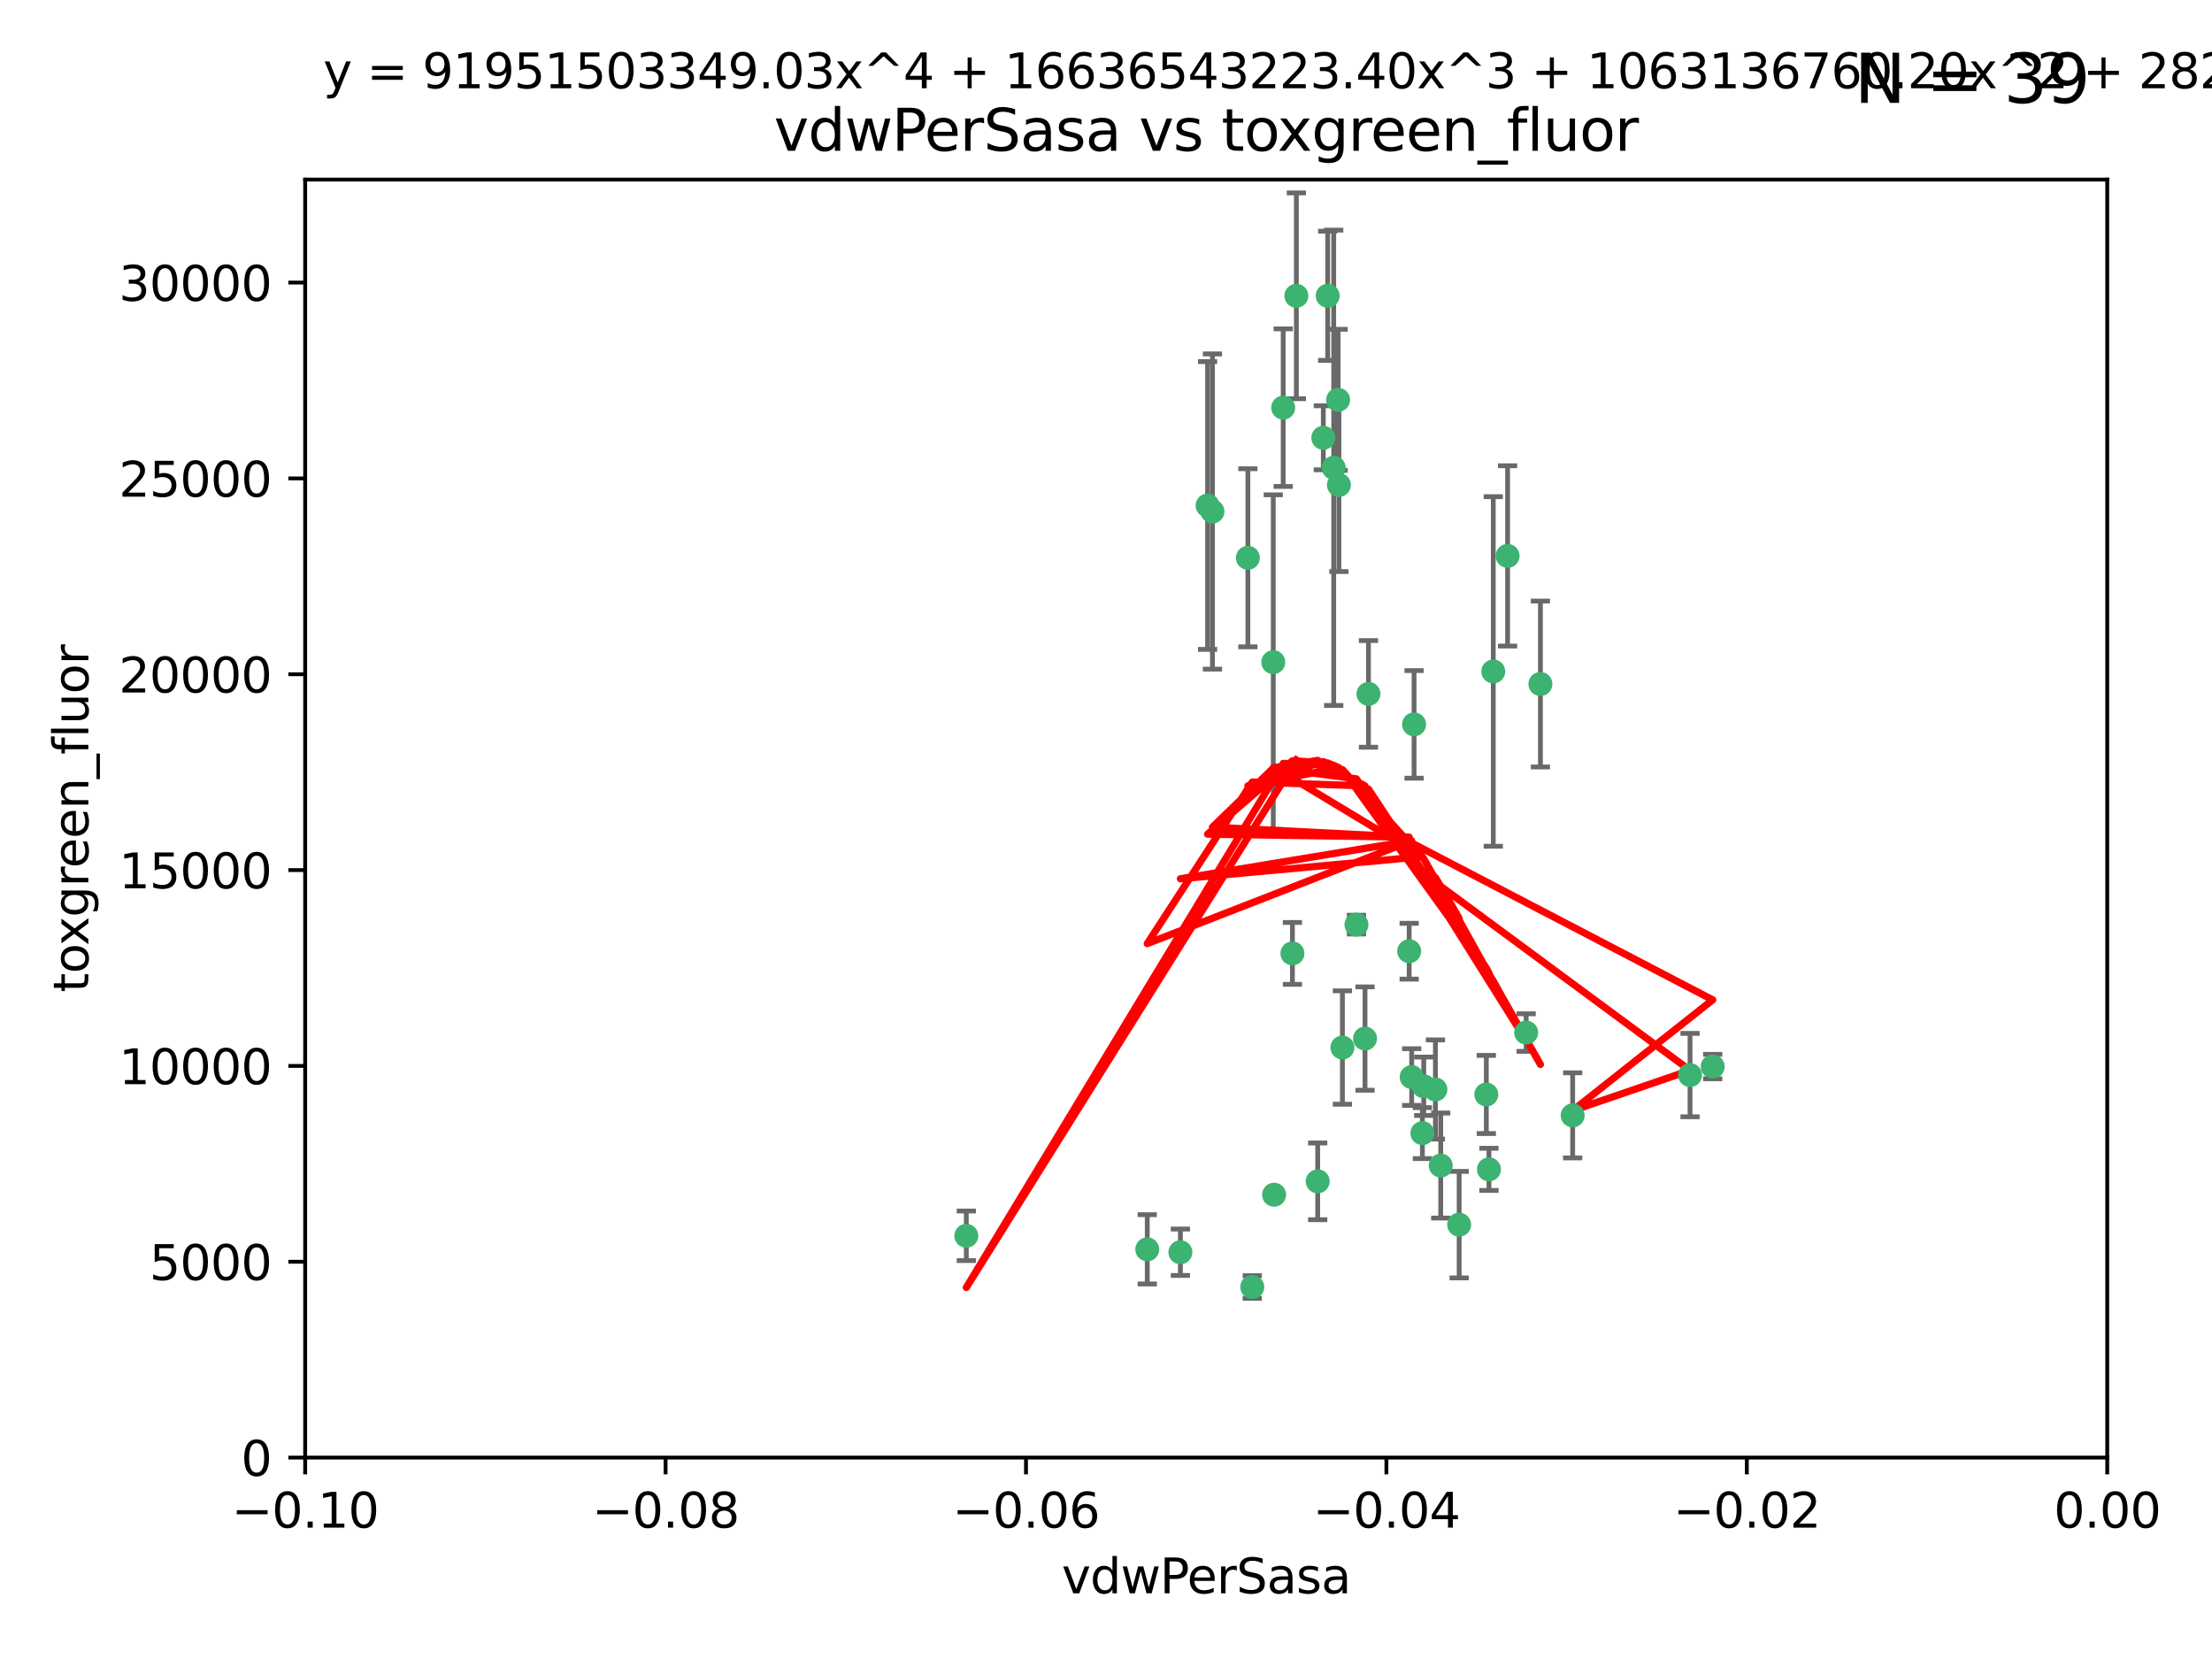 <?xml version="1.0" encoding="utf-8" standalone="no"?>
<!DOCTYPE svg PUBLIC "-//W3C//DTD SVG 1.1//EN"
  "http://www.w3.org/Graphics/SVG/1.1/DTD/svg11.dtd">
<svg xmlns:xlink="http://www.w3.org/1999/xlink" width="460.8pt" height="345.6pt" viewBox="0 0 460.8 345.6" xmlns="http://www.w3.org/2000/svg" version="1.1">
 <defs>
  <style type="text/css">*{stroke-linejoin: round; stroke-linecap: butt}</style>
 </defs>
 <g id="figure_1">
  <g id="patch_1">
   <path d="M 0 345.6 
L 460.8 345.6 
L 460.8 0 
L 0 0 
z
" style="fill: #ffffff"/>
  </g>
  <g id="axes_1">
   <g id="patch_2">
    <path d="M 63.571 303.64 
L 438.975 303.64 
L 438.975 37.411 
L 63.571 37.411 
z
" style="fill: #ffffff"/>
   </g>
   <g id="PathCollection_1">
    <defs>
     <path id="m86cd0d0cd7" d="M 0 1.118 
C 0.297 1.118 0.581 1 0.791 0.791 
C 1 0.581 1.118 0.297 1.118 0 
C 1.118 -0.297 1 -0.581 0.791 -0.791 
C 0.581 -1 0.297 -1.118 0 -1.118 
C -0.297 -1.118 -0.581 -1 -0.791 -0.791 
C -1 -0.581 -1.118 -0.297 -1.118 0 
C -1.118 0.297 -1 0.581 -0.791 0.791 
C -0.581 1 -0.297 1.118 0 1.118 
z
" style="stroke: #3cb371"/>
    </defs>
    <g clip-path="url(#pe54176a1eb)">
     <use xlink:href="#m86cd0d0cd7" x="270.055" y="61.623" style="fill: #3cb371; stroke: #3cb371"/>
     <use xlink:href="#m86cd0d0cd7" x="201.3" y="257.44" style="fill: #3cb371; stroke: #3cb371"/>
     <use xlink:href="#m86cd0d0cd7" x="267.313" y="84.925" style="fill: #3cb371; stroke: #3cb371"/>
     <use xlink:href="#m86cd0d0cd7" x="277.837" y="97.451" style="fill: #3cb371; stroke: #3cb371"/>
     <use xlink:href="#m86cd0d0cd7" x="278.917" y="101.022" style="fill: #3cb371; stroke: #3cb371"/>
     <use xlink:href="#m86cd0d0cd7" x="259.956" y="116.196" style="fill: #3cb371; stroke: #3cb371"/>
     <use xlink:href="#m86cd0d0cd7" x="275.671" y="91.198" style="fill: #3cb371; stroke: #3cb371"/>
     <use xlink:href="#m86cd0d0cd7" x="278.755" y="83.293" style="fill: #3cb371; stroke: #3cb371"/>
     <use xlink:href="#m86cd0d0cd7" x="276.581" y="61.614" style="fill: #3cb371; stroke: #3cb371"/>
     <use xlink:href="#m86cd0d0cd7" x="269.235" y="198.611" style="fill: #3cb371; stroke: #3cb371"/>
     <use xlink:href="#m86cd0d0cd7" x="251.561" y="105.307" style="fill: #3cb371; stroke: #3cb371"/>
     <use xlink:href="#m86cd0d0cd7" x="293.557" y="198.156" style="fill: #3cb371; stroke: #3cb371"/>
     <use xlink:href="#m86cd0d0cd7" x="252.576" y="106.557" style="fill: #3cb371; stroke: #3cb371"/>
     <use xlink:href="#m86cd0d0cd7" x="265.419" y="248.881" style="fill: #3cb371; stroke: #3cb371"/>
     <use xlink:href="#m86cd0d0cd7" x="296.308" y="236.048" style="fill: #3cb371; stroke: #3cb371"/>
     <use xlink:href="#m86cd0d0cd7" x="245.899" y="260.866" style="fill: #3cb371; stroke: #3cb371"/>
     <use xlink:href="#m86cd0d0cd7" x="294.077" y="224.369" style="fill: #3cb371; stroke: #3cb371"/>
     <use xlink:href="#m86cd0d0cd7" x="238.994" y="260.26" style="fill: #3cb371; stroke: #3cb371"/>
     <use xlink:href="#m86cd0d0cd7" x="260.869" y="268.108" style="fill: #3cb371; stroke: #3cb371"/>
     <use xlink:href="#m86cd0d0cd7" x="284.358" y="216.348" style="fill: #3cb371; stroke: #3cb371"/>
     <use xlink:href="#m86cd0d0cd7" x="274.5" y="246.096" style="fill: #3cb371; stroke: #3cb371"/>
     <use xlink:href="#m86cd0d0cd7" x="265.246" y="137.942" style="fill: #3cb371; stroke: #3cb371"/>
     <use xlink:href="#m86cd0d0cd7" x="282.577" y="192.617" style="fill: #3cb371; stroke: #3cb371"/>
     <use xlink:href="#m86cd0d0cd7" x="311.077" y="139.875" style="fill: #3cb371; stroke: #3cb371"/>
     <use xlink:href="#m86cd0d0cd7" x="317.926" y="215.101" style="fill: #3cb371; stroke: #3cb371"/>
     <use xlink:href="#m86cd0d0cd7" x="285.076" y="144.554" style="fill: #3cb371; stroke: #3cb371"/>
     <use xlink:href="#m86cd0d0cd7" x="309.626" y="227.999" style="fill: #3cb371; stroke: #3cb371"/>
     <use xlink:href="#m86cd0d0cd7" x="310.174" y="243.6" style="fill: #3cb371; stroke: #3cb371"/>
     <use xlink:href="#m86cd0d0cd7" x="279.65" y="218.219" style="fill: #3cb371; stroke: #3cb371"/>
     <use xlink:href="#m86cd0d0cd7" x="296.591" y="226.291" style="fill: #3cb371; stroke: #3cb371"/>
     <use xlink:href="#m86cd0d0cd7" x="320.897" y="142.491" style="fill: #3cb371; stroke: #3cb371"/>
     <use xlink:href="#m86cd0d0cd7" x="314.057" y="115.804" style="fill: #3cb371; stroke: #3cb371"/>
     <use xlink:href="#m86cd0d0cd7" x="299.023" y="226.956" style="fill: #3cb371; stroke: #3cb371"/>
     <use xlink:href="#m86cd0d0cd7" x="303.97" y="255.117" style="fill: #3cb371; stroke: #3cb371"/>
     <use xlink:href="#m86cd0d0cd7" x="300.13" y="242.802" style="fill: #3cb371; stroke: #3cb371"/>
     <use xlink:href="#m86cd0d0cd7" x="352.067" y="223.957" style="fill: #3cb371; stroke: #3cb371"/>
     <use xlink:href="#m86cd0d0cd7" x="327.614" y="232.356" style="fill: #3cb371; stroke: #3cb371"/>
     <use xlink:href="#m86cd0d0cd7" x="356.787" y="222.186" style="fill: #3cb371; stroke: #3cb371"/>
     <use xlink:href="#m86cd0d0cd7" x="294.577" y="150.901" style="fill: #3cb371; stroke: #3cb371"/>
    </g>
   </g>
   <g id="matplotlib.axis_1">
    <g id="xtick_1">
     <g id="line2d_1">
      <defs>
       <path id="m0449c24bce" d="M 0 0 
L 0 3.5 
" style="stroke: #000000; stroke-width: 0.8"/>
      </defs>
      <g>
       <use xlink:href="#m0449c24bce" x="63.571" y="303.64" style="stroke: #000000; stroke-width: 0.8"/>
      </g>
     </g>
     <g id="text_1">
      <!-- −0.10 -->
      <g transform="translate(48.249 318.238)scale(0.1 -0.1)">
       <defs>
        <path id="DejaVuSans-2212" d="M 678 2272 
L 4684 2272 
L 4684 1741 
L 678 1741 
L 678 2272 
z
" transform="scale(0.016)"/>
        <path id="DejaVuSans-30" d="M 2034 4250 
Q 1547 4250 1301 3770 
Q 1056 3291 1056 2328 
Q 1056 1369 1301 889 
Q 1547 409 2034 409 
Q 2525 409 2770 889 
Q 3016 1369 3016 2328 
Q 3016 3291 2770 3770 
Q 2525 4250 2034 4250 
z
M 2034 4750 
Q 2819 4750 3233 4129 
Q 3647 3509 3647 2328 
Q 3647 1150 3233 529 
Q 2819 -91 2034 -91 
Q 1250 -91 836 529 
Q 422 1150 422 2328 
Q 422 3509 836 4129 
Q 1250 4750 2034 4750 
z
" transform="scale(0.016)"/>
        <path id="DejaVuSans-2e" d="M 684 794 
L 1344 794 
L 1344 0 
L 684 0 
L 684 794 
z
" transform="scale(0.016)"/>
        <path id="DejaVuSans-31" d="M 794 531 
L 1825 531 
L 1825 4091 
L 703 3866 
L 703 4441 
L 1819 4666 
L 2450 4666 
L 2450 531 
L 3481 531 
L 3481 0 
L 794 0 
L 794 531 
z
" transform="scale(0.016)"/>
       </defs>
       <use xlink:href="#DejaVuSans-2212"/>
       <use xlink:href="#DejaVuSans-30" x="83.789"/>
       <use xlink:href="#DejaVuSans-2e" x="147.412"/>
       <use xlink:href="#DejaVuSans-31" x="179.199"/>
       <use xlink:href="#DejaVuSans-30" x="242.822"/>
      </g>
     </g>
    </g>
    <g id="xtick_2">
     <g id="line2d_2">
      <g>
       <use xlink:href="#m0449c24bce" x="138.652" y="303.64" style="stroke: #000000; stroke-width: 0.8"/>
      </g>
     </g>
     <g id="text_2">
      <!-- −0.08 -->
      <g transform="translate(123.329 318.238)scale(0.1 -0.1)">
       <defs>
        <path id="DejaVuSans-38" d="M 2034 2216 
Q 1584 2216 1326 1975 
Q 1069 1734 1069 1313 
Q 1069 891 1326 650 
Q 1584 409 2034 409 
Q 2484 409 2743 651 
Q 3003 894 3003 1313 
Q 3003 1734 2745 1975 
Q 2488 2216 2034 2216 
z
M 1403 2484 
Q 997 2584 770 2862 
Q 544 3141 544 3541 
Q 544 4100 942 4425 
Q 1341 4750 2034 4750 
Q 2731 4750 3128 4425 
Q 3525 4100 3525 3541 
Q 3525 3141 3298 2862 
Q 3072 2584 2669 2484 
Q 3125 2378 3379 2068 
Q 3634 1759 3634 1313 
Q 3634 634 3220 271 
Q 2806 -91 2034 -91 
Q 1263 -91 848 271 
Q 434 634 434 1313 
Q 434 1759 690 2068 
Q 947 2378 1403 2484 
z
M 1172 3481 
Q 1172 3119 1398 2916 
Q 1625 2713 2034 2713 
Q 2441 2713 2670 2916 
Q 2900 3119 2900 3481 
Q 2900 3844 2670 4047 
Q 2441 4250 2034 4250 
Q 1625 4250 1398 4047 
Q 1172 3844 1172 3481 
z
" transform="scale(0.016)"/>
       </defs>
       <use xlink:href="#DejaVuSans-2212"/>
       <use xlink:href="#DejaVuSans-30" x="83.789"/>
       <use xlink:href="#DejaVuSans-2e" x="147.412"/>
       <use xlink:href="#DejaVuSans-30" x="179.199"/>
       <use xlink:href="#DejaVuSans-38" x="242.822"/>
      </g>
     </g>
    </g>
    <g id="xtick_3">
     <g id="line2d_3">
      <g>
       <use xlink:href="#m0449c24bce" x="213.733" y="303.64" style="stroke: #000000; stroke-width: 0.8"/>
      </g>
     </g>
     <g id="text_3">
      <!-- −0.06 -->
      <g transform="translate(198.41 318.238)scale(0.1 -0.1)">
       <defs>
        <path id="DejaVuSans-36" d="M 2113 2584 
Q 1688 2584 1439 2293 
Q 1191 2003 1191 1497 
Q 1191 994 1439 701 
Q 1688 409 2113 409 
Q 2538 409 2786 701 
Q 3034 994 3034 1497 
Q 3034 2003 2786 2293 
Q 2538 2584 2113 2584 
z
M 3366 4563 
L 3366 3988 
Q 3128 4100 2886 4159 
Q 2644 4219 2406 4219 
Q 1781 4219 1451 3797 
Q 1122 3375 1075 2522 
Q 1259 2794 1537 2939 
Q 1816 3084 2150 3084 
Q 2853 3084 3261 2657 
Q 3669 2231 3669 1497 
Q 3669 778 3244 343 
Q 2819 -91 2113 -91 
Q 1303 -91 875 529 
Q 447 1150 447 2328 
Q 447 3434 972 4092 
Q 1497 4750 2381 4750 
Q 2619 4750 2861 4703 
Q 3103 4656 3366 4563 
z
" transform="scale(0.016)"/>
       </defs>
       <use xlink:href="#DejaVuSans-2212"/>
       <use xlink:href="#DejaVuSans-30" x="83.789"/>
       <use xlink:href="#DejaVuSans-2e" x="147.412"/>
       <use xlink:href="#DejaVuSans-30" x="179.199"/>
       <use xlink:href="#DejaVuSans-36" x="242.822"/>
      </g>
     </g>
    </g>
    <g id="xtick_4">
     <g id="line2d_4">
      <g>
       <use xlink:href="#m0449c24bce" x="288.813" y="303.64" style="stroke: #000000; stroke-width: 0.8"/>
      </g>
     </g>
     <g id="text_4">
      <!-- −0.04 -->
      <g transform="translate(273.491 318.238)scale(0.1 -0.1)">
       <defs>
        <path id="DejaVuSans-34" d="M 2419 4116 
L 825 1625 
L 2419 1625 
L 2419 4116 
z
M 2253 4666 
L 3047 4666 
L 3047 1625 
L 3713 1625 
L 3713 1100 
L 3047 1100 
L 3047 0 
L 2419 0 
L 2419 1100 
L 313 1100 
L 313 1709 
L 2253 4666 
z
" transform="scale(0.016)"/>
       </defs>
       <use xlink:href="#DejaVuSans-2212"/>
       <use xlink:href="#DejaVuSans-30" x="83.789"/>
       <use xlink:href="#DejaVuSans-2e" x="147.412"/>
       <use xlink:href="#DejaVuSans-30" x="179.199"/>
       <use xlink:href="#DejaVuSans-34" x="242.822"/>
      </g>
     </g>
    </g>
    <g id="xtick_5">
     <g id="line2d_5">
      <g>
       <use xlink:href="#m0449c24bce" x="363.894" y="303.64" style="stroke: #000000; stroke-width: 0.8"/>
      </g>
     </g>
     <g id="text_5">
      <!-- −0.02 -->
      <g transform="translate(348.572 318.238)scale(0.1 -0.1)">
       <defs>
        <path id="DejaVuSans-32" d="M 1228 531 
L 3431 531 
L 3431 0 
L 469 0 
L 469 531 
Q 828 903 1448 1529 
Q 2069 2156 2228 2338 
Q 2531 2678 2651 2914 
Q 2772 3150 2772 3378 
Q 2772 3750 2511 3984 
Q 2250 4219 1831 4219 
Q 1534 4219 1204 4116 
Q 875 4013 500 3803 
L 500 4441 
Q 881 4594 1212 4672 
Q 1544 4750 1819 4750 
Q 2544 4750 2975 4387 
Q 3406 4025 3406 3419 
Q 3406 3131 3298 2873 
Q 3191 2616 2906 2266 
Q 2828 2175 2409 1742 
Q 1991 1309 1228 531 
z
" transform="scale(0.016)"/>
       </defs>
       <use xlink:href="#DejaVuSans-2212"/>
       <use xlink:href="#DejaVuSans-30" x="83.789"/>
       <use xlink:href="#DejaVuSans-2e" x="147.412"/>
       <use xlink:href="#DejaVuSans-30" x="179.199"/>
       <use xlink:href="#DejaVuSans-32" x="242.822"/>
      </g>
     </g>
    </g>
    <g id="xtick_6">
     <g id="line2d_6">
      <g>
       <use xlink:href="#m0449c24bce" x="438.975" y="303.64" style="stroke: #000000; stroke-width: 0.8"/>
      </g>
     </g>
     <g id="text_6">
      <!-- 0.00 -->
      <g transform="translate(427.842 318.238)scale(0.1 -0.1)">
       <use xlink:href="#DejaVuSans-30"/>
       <use xlink:href="#DejaVuSans-2e" x="63.623"/>
       <use xlink:href="#DejaVuSans-30" x="95.41"/>
       <use xlink:href="#DejaVuSans-30" x="159.033"/>
      </g>
     </g>
    </g>
    <g id="text_7">
     <!-- vdwPerSasa -->
     <g transform="translate(221.178 331.917)scale(0.1 -0.1)">
      <defs>
       <path id="DejaVuSans-76" d="M 191 3500 
L 800 3500 
L 1894 563 
L 2988 3500 
L 3597 3500 
L 2284 0 
L 1503 0 
L 191 3500 
z
" transform="scale(0.016)"/>
       <path id="DejaVuSans-64" d="M 2906 2969 
L 2906 4863 
L 3481 4863 
L 3481 0 
L 2906 0 
L 2906 525 
Q 2725 213 2448 61 
Q 2172 -91 1784 -91 
Q 1150 -91 751 415 
Q 353 922 353 1747 
Q 353 2572 751 3078 
Q 1150 3584 1784 3584 
Q 2172 3584 2448 3432 
Q 2725 3281 2906 2969 
z
M 947 1747 
Q 947 1113 1208 752 
Q 1469 391 1925 391 
Q 2381 391 2643 752 
Q 2906 1113 2906 1747 
Q 2906 2381 2643 2742 
Q 2381 3103 1925 3103 
Q 1469 3103 1208 2742 
Q 947 2381 947 1747 
z
" transform="scale(0.016)"/>
       <path id="DejaVuSans-77" d="M 269 3500 
L 844 3500 
L 1563 769 
L 2278 3500 
L 2956 3500 
L 3675 769 
L 4391 3500 
L 4966 3500 
L 4050 0 
L 3372 0 
L 2619 2869 
L 1863 0 
L 1184 0 
L 269 3500 
z
" transform="scale(0.016)"/>
       <path id="DejaVuSans-50" d="M 1259 4147 
L 1259 2394 
L 2053 2394 
Q 2494 2394 2734 2622 
Q 2975 2850 2975 3272 
Q 2975 3691 2734 3919 
Q 2494 4147 2053 4147 
L 1259 4147 
z
M 628 4666 
L 2053 4666 
Q 2838 4666 3239 4311 
Q 3641 3956 3641 3272 
Q 3641 2581 3239 2228 
Q 2838 1875 2053 1875 
L 1259 1875 
L 1259 0 
L 628 0 
L 628 4666 
z
" transform="scale(0.016)"/>
       <path id="DejaVuSans-65" d="M 3597 1894 
L 3597 1613 
L 953 1613 
Q 991 1019 1311 708 
Q 1631 397 2203 397 
Q 2534 397 2845 478 
Q 3156 559 3463 722 
L 3463 178 
Q 3153 47 2828 -22 
Q 2503 -91 2169 -91 
Q 1331 -91 842 396 
Q 353 884 353 1716 
Q 353 2575 817 3079 
Q 1281 3584 2069 3584 
Q 2775 3584 3186 3129 
Q 3597 2675 3597 1894 
z
M 3022 2063 
Q 3016 2534 2758 2815 
Q 2500 3097 2075 3097 
Q 1594 3097 1305 2825 
Q 1016 2553 972 2059 
L 3022 2063 
z
" transform="scale(0.016)"/>
       <path id="DejaVuSans-72" d="M 2631 2963 
Q 2534 3019 2420 3045 
Q 2306 3072 2169 3072 
Q 1681 3072 1420 2755 
Q 1159 2438 1159 1844 
L 1159 0 
L 581 0 
L 581 3500 
L 1159 3500 
L 1159 2956 
Q 1341 3275 1631 3429 
Q 1922 3584 2338 3584 
Q 2397 3584 2469 3576 
Q 2541 3569 2628 3553 
L 2631 2963 
z
" transform="scale(0.016)"/>
       <path id="DejaVuSans-53" d="M 3425 4513 
L 3425 3897 
Q 3066 4069 2747 4153 
Q 2428 4238 2131 4238 
Q 1616 4238 1336 4038 
Q 1056 3838 1056 3469 
Q 1056 3159 1242 3001 
Q 1428 2844 1947 2747 
L 2328 2669 
Q 3034 2534 3370 2195 
Q 3706 1856 3706 1288 
Q 3706 609 3251 259 
Q 2797 -91 1919 -91 
Q 1588 -91 1214 -16 
Q 841 59 441 206 
L 441 856 
Q 825 641 1194 531 
Q 1563 422 1919 422 
Q 2459 422 2753 634 
Q 3047 847 3047 1241 
Q 3047 1584 2836 1778 
Q 2625 1972 2144 2069 
L 1759 2144 
Q 1053 2284 737 2584 
Q 422 2884 422 3419 
Q 422 4038 858 4394 
Q 1294 4750 2059 4750 
Q 2388 4750 2728 4690 
Q 3069 4631 3425 4513 
z
" transform="scale(0.016)"/>
       <path id="DejaVuSans-61" d="M 2194 1759 
Q 1497 1759 1228 1600 
Q 959 1441 959 1056 
Q 959 750 1161 570 
Q 1363 391 1709 391 
Q 2188 391 2477 730 
Q 2766 1069 2766 1631 
L 2766 1759 
L 2194 1759 
z
M 3341 1997 
L 3341 0 
L 2766 0 
L 2766 531 
Q 2569 213 2275 61 
Q 1981 -91 1556 -91 
Q 1019 -91 701 211 
Q 384 513 384 1019 
Q 384 1609 779 1909 
Q 1175 2209 1959 2209 
L 2766 2209 
L 2766 2266 
Q 2766 2663 2505 2880 
Q 2244 3097 1772 3097 
Q 1472 3097 1187 3025 
Q 903 2953 641 2809 
L 641 3341 
Q 956 3463 1253 3523 
Q 1550 3584 1831 3584 
Q 2591 3584 2966 3190 
Q 3341 2797 3341 1997 
z
" transform="scale(0.016)"/>
       <path id="DejaVuSans-73" d="M 2834 3397 
L 2834 2853 
Q 2591 2978 2328 3040 
Q 2066 3103 1784 3103 
Q 1356 3103 1142 2972 
Q 928 2841 928 2578 
Q 928 2378 1081 2264 
Q 1234 2150 1697 2047 
L 1894 2003 
Q 2506 1872 2764 1633 
Q 3022 1394 3022 966 
Q 3022 478 2636 193 
Q 2250 -91 1575 -91 
Q 1294 -91 989 -36 
Q 684 19 347 128 
L 347 722 
Q 666 556 975 473 
Q 1284 391 1588 391 
Q 1994 391 2212 530 
Q 2431 669 2431 922 
Q 2431 1156 2273 1281 
Q 2116 1406 1581 1522 
L 1381 1569 
Q 847 1681 609 1914 
Q 372 2147 372 2553 
Q 372 3047 722 3315 
Q 1072 3584 1716 3584 
Q 2034 3584 2315 3537 
Q 2597 3491 2834 3397 
z
" transform="scale(0.016)"/>
      </defs>
      <use xlink:href="#DejaVuSans-76"/>
      <use xlink:href="#DejaVuSans-64" x="59.18"/>
      <use xlink:href="#DejaVuSans-77" x="122.656"/>
      <use xlink:href="#DejaVuSans-50" x="204.443"/>
      <use xlink:href="#DejaVuSans-65" x="261.121"/>
      <use xlink:href="#DejaVuSans-72" x="322.645"/>
      <use xlink:href="#DejaVuSans-53" x="363.758"/>
      <use xlink:href="#DejaVuSans-61" x="427.234"/>
      <use xlink:href="#DejaVuSans-73" x="488.514"/>
      <use xlink:href="#DejaVuSans-61" x="540.613"/>
     </g>
    </g>
   </g>
   <g id="matplotlib.axis_2">
    <g id="ytick_1">
     <g id="line2d_7">
      <defs>
       <path id="m84c3db7f06" d="M 0 0 
L -3.5 0 
" style="stroke: #000000; stroke-width: 0.8"/>
      </defs>
      <g>
       <use xlink:href="#m84c3db7f06" x="63.571" y="303.64" style="stroke: #000000; stroke-width: 0.8"/>
      </g>
     </g>
     <g id="text_8">
      <!-- 0 -->
      <g transform="translate(50.209 307.439)scale(0.1 -0.1)">
       <use xlink:href="#DejaVuSans-30"/>
      </g>
     </g>
    </g>
    <g id="ytick_2">
     <g id="line2d_8">
      <g>
       <use xlink:href="#m84c3db7f06" x="63.571" y="262.845" style="stroke: #000000; stroke-width: 0.8"/>
      </g>
     </g>
     <g id="text_9">
      <!-- 5000 -->
      <g transform="translate(31.121 266.644)scale(0.1 -0.1)">
       <defs>
        <path id="DejaVuSans-35" d="M 691 4666 
L 3169 4666 
L 3169 4134 
L 1269 4134 
L 1269 2991 
Q 1406 3038 1543 3061 
Q 1681 3084 1819 3084 
Q 2600 3084 3056 2656 
Q 3513 2228 3513 1497 
Q 3513 744 3044 326 
Q 2575 -91 1722 -91 
Q 1428 -91 1123 -41 
Q 819 9 494 109 
L 494 744 
Q 775 591 1075 516 
Q 1375 441 1709 441 
Q 2250 441 2565 725 
Q 2881 1009 2881 1497 
Q 2881 1984 2565 2268 
Q 2250 2553 1709 2553 
Q 1456 2553 1204 2497 
Q 953 2441 691 2322 
L 691 4666 
z
" transform="scale(0.016)"/>
       </defs>
       <use xlink:href="#DejaVuSans-35"/>
       <use xlink:href="#DejaVuSans-30" x="63.623"/>
       <use xlink:href="#DejaVuSans-30" x="127.246"/>
       <use xlink:href="#DejaVuSans-30" x="190.869"/>
      </g>
     </g>
    </g>
    <g id="ytick_3">
     <g id="line2d_9">
      <g>
       <use xlink:href="#m84c3db7f06" x="63.571" y="222.05" style="stroke: #000000; stroke-width: 0.8"/>
      </g>
     </g>
     <g id="text_10">
      <!-- 10000 -->
      <g transform="translate(24.759 225.849)scale(0.1 -0.1)">
       <use xlink:href="#DejaVuSans-31"/>
       <use xlink:href="#DejaVuSans-30" x="63.623"/>
       <use xlink:href="#DejaVuSans-30" x="127.246"/>
       <use xlink:href="#DejaVuSans-30" x="190.869"/>
       <use xlink:href="#DejaVuSans-30" x="254.492"/>
      </g>
     </g>
    </g>
    <g id="ytick_4">
     <g id="line2d_10">
      <g>
       <use xlink:href="#m84c3db7f06" x="63.571" y="181.255" style="stroke: #000000; stroke-width: 0.8"/>
      </g>
     </g>
     <g id="text_11">
      <!-- 15000 -->
      <g transform="translate(24.759 185.054)scale(0.1 -0.1)">
       <use xlink:href="#DejaVuSans-31"/>
       <use xlink:href="#DejaVuSans-35" x="63.623"/>
       <use xlink:href="#DejaVuSans-30" x="127.246"/>
       <use xlink:href="#DejaVuSans-30" x="190.869"/>
       <use xlink:href="#DejaVuSans-30" x="254.492"/>
      </g>
     </g>
    </g>
    <g id="ytick_5">
     <g id="line2d_11">
      <g>
       <use xlink:href="#m84c3db7f06" x="63.571" y="140.459" style="stroke: #000000; stroke-width: 0.8"/>
      </g>
     </g>
     <g id="text_12">
      <!-- 20000 -->
      <g transform="translate(24.759 144.259)scale(0.1 -0.1)">
       <use xlink:href="#DejaVuSans-32"/>
       <use xlink:href="#DejaVuSans-30" x="63.623"/>
       <use xlink:href="#DejaVuSans-30" x="127.246"/>
       <use xlink:href="#DejaVuSans-30" x="190.869"/>
       <use xlink:href="#DejaVuSans-30" x="254.492"/>
      </g>
     </g>
    </g>
    <g id="ytick_6">
     <g id="line2d_12">
      <g>
       <use xlink:href="#m84c3db7f06" x="63.571" y="99.664" style="stroke: #000000; stroke-width: 0.8"/>
      </g>
     </g>
     <g id="text_13">
      <!-- 25000 -->
      <g transform="translate(24.759 103.464)scale(0.1 -0.1)">
       <use xlink:href="#DejaVuSans-32"/>
       <use xlink:href="#DejaVuSans-35" x="63.623"/>
       <use xlink:href="#DejaVuSans-30" x="127.246"/>
       <use xlink:href="#DejaVuSans-30" x="190.869"/>
       <use xlink:href="#DejaVuSans-30" x="254.492"/>
      </g>
     </g>
    </g>
    <g id="ytick_7">
     <g id="line2d_13">
      <g>
       <use xlink:href="#m84c3db7f06" x="63.571" y="58.869" style="stroke: #000000; stroke-width: 0.8"/>
      </g>
     </g>
     <g id="text_14">
      <!-- 30000 -->
      <g transform="translate(24.759 62.668)scale(0.1 -0.1)">
       <defs>
        <path id="DejaVuSans-33" d="M 2597 2516 
Q 3050 2419 3304 2112 
Q 3559 1806 3559 1356 
Q 3559 666 3084 287 
Q 2609 -91 1734 -91 
Q 1441 -91 1130 -33 
Q 819 25 488 141 
L 488 750 
Q 750 597 1062 519 
Q 1375 441 1716 441 
Q 2309 441 2620 675 
Q 2931 909 2931 1356 
Q 2931 1769 2642 2001 
Q 2353 2234 1838 2234 
L 1294 2234 
L 1294 2753 
L 1863 2753 
Q 2328 2753 2575 2939 
Q 2822 3125 2822 3475 
Q 2822 3834 2567 4026 
Q 2313 4219 1838 4219 
Q 1578 4219 1281 4162 
Q 984 4106 628 3988 
L 628 4550 
Q 988 4650 1302 4700 
Q 1616 4750 1894 4750 
Q 2613 4750 3031 4423 
Q 3450 4097 3450 3541 
Q 3450 3153 3228 2886 
Q 3006 2619 2597 2516 
z
" transform="scale(0.016)"/>
       </defs>
       <use xlink:href="#DejaVuSans-33"/>
       <use xlink:href="#DejaVuSans-30" x="63.623"/>
       <use xlink:href="#DejaVuSans-30" x="127.246"/>
       <use xlink:href="#DejaVuSans-30" x="190.869"/>
       <use xlink:href="#DejaVuSans-30" x="254.492"/>
      </g>
     </g>
    </g>
    <g id="text_15">
     <!-- toxgreen_fluor -->
     <g transform="translate(18.401 206.72)rotate(-90)scale(0.1 -0.1)">
      <defs>
       <path id="DejaVuSans-74" d="M 1172 4494 
L 1172 3500 
L 2356 3500 
L 2356 3053 
L 1172 3053 
L 1172 1153 
Q 1172 725 1289 603 
Q 1406 481 1766 481 
L 2356 481 
L 2356 0 
L 1766 0 
Q 1100 0 847 248 
Q 594 497 594 1153 
L 594 3053 
L 172 3053 
L 172 3500 
L 594 3500 
L 594 4494 
L 1172 4494 
z
" transform="scale(0.016)"/>
       <path id="DejaVuSans-6f" d="M 1959 3097 
Q 1497 3097 1228 2736 
Q 959 2375 959 1747 
Q 959 1119 1226 758 
Q 1494 397 1959 397 
Q 2419 397 2687 759 
Q 2956 1122 2956 1747 
Q 2956 2369 2687 2733 
Q 2419 3097 1959 3097 
z
M 1959 3584 
Q 2709 3584 3137 3096 
Q 3566 2609 3566 1747 
Q 3566 888 3137 398 
Q 2709 -91 1959 -91 
Q 1206 -91 779 398 
Q 353 888 353 1747 
Q 353 2609 779 3096 
Q 1206 3584 1959 3584 
z
" transform="scale(0.016)"/>
       <path id="DejaVuSans-78" d="M 3513 3500 
L 2247 1797 
L 3578 0 
L 2900 0 
L 1881 1375 
L 863 0 
L 184 0 
L 1544 1831 
L 300 3500 
L 978 3500 
L 1906 2253 
L 2834 3500 
L 3513 3500 
z
" transform="scale(0.016)"/>
       <path id="DejaVuSans-67" d="M 2906 1791 
Q 2906 2416 2648 2759 
Q 2391 3103 1925 3103 
Q 1463 3103 1205 2759 
Q 947 2416 947 1791 
Q 947 1169 1205 825 
Q 1463 481 1925 481 
Q 2391 481 2648 825 
Q 2906 1169 2906 1791 
z
M 3481 434 
Q 3481 -459 3084 -895 
Q 2688 -1331 1869 -1331 
Q 1566 -1331 1297 -1286 
Q 1028 -1241 775 -1147 
L 775 -588 
Q 1028 -725 1275 -790 
Q 1522 -856 1778 -856 
Q 2344 -856 2625 -561 
Q 2906 -266 2906 331 
L 2906 616 
Q 2728 306 2450 153 
Q 2172 0 1784 0 
Q 1141 0 747 490 
Q 353 981 353 1791 
Q 353 2603 747 3093 
Q 1141 3584 1784 3584 
Q 2172 3584 2450 3431 
Q 2728 3278 2906 2969 
L 2906 3500 
L 3481 3500 
L 3481 434 
z
" transform="scale(0.016)"/>
       <path id="DejaVuSans-6e" d="M 3513 2113 
L 3513 0 
L 2938 0 
L 2938 2094 
Q 2938 2591 2744 2837 
Q 2550 3084 2163 3084 
Q 1697 3084 1428 2787 
Q 1159 2491 1159 1978 
L 1159 0 
L 581 0 
L 581 3500 
L 1159 3500 
L 1159 2956 
Q 1366 3272 1645 3428 
Q 1925 3584 2291 3584 
Q 2894 3584 3203 3211 
Q 3513 2838 3513 2113 
z
" transform="scale(0.016)"/>
       <path id="DejaVuSans-5f" d="M 3263 -1063 
L 3263 -1509 
L -63 -1509 
L -63 -1063 
L 3263 -1063 
z
" transform="scale(0.016)"/>
       <path id="DejaVuSans-66" d="M 2375 4863 
L 2375 4384 
L 1825 4384 
Q 1516 4384 1395 4259 
Q 1275 4134 1275 3809 
L 1275 3500 
L 2222 3500 
L 2222 3053 
L 1275 3053 
L 1275 0 
L 697 0 
L 697 3053 
L 147 3053 
L 147 3500 
L 697 3500 
L 697 3744 
Q 697 4328 969 4595 
Q 1241 4863 1831 4863 
L 2375 4863 
z
" transform="scale(0.016)"/>
       <path id="DejaVuSans-6c" d="M 603 4863 
L 1178 4863 
L 1178 0 
L 603 0 
L 603 4863 
z
" transform="scale(0.016)"/>
       <path id="DejaVuSans-75" d="M 544 1381 
L 544 3500 
L 1119 3500 
L 1119 1403 
Q 1119 906 1312 657 
Q 1506 409 1894 409 
Q 2359 409 2629 706 
Q 2900 1003 2900 1516 
L 2900 3500 
L 3475 3500 
L 3475 0 
L 2900 0 
L 2900 538 
Q 2691 219 2414 64 
Q 2138 -91 1772 -91 
Q 1169 -91 856 284 
Q 544 659 544 1381 
z
M 1991 3584 
L 1991 3584 
z
" transform="scale(0.016)"/>
      </defs>
      <use xlink:href="#DejaVuSans-74"/>
      <use xlink:href="#DejaVuSans-6f" x="39.209"/>
      <use xlink:href="#DejaVuSans-78" x="97.266"/>
      <use xlink:href="#DejaVuSans-67" x="156.445"/>
      <use xlink:href="#DejaVuSans-72" x="219.922"/>
      <use xlink:href="#DejaVuSans-65" x="258.785"/>
      <use xlink:href="#DejaVuSans-65" x="320.309"/>
      <use xlink:href="#DejaVuSans-6e" x="381.832"/>
      <use xlink:href="#DejaVuSans-5f" x="445.211"/>
      <use xlink:href="#DejaVuSans-66" x="495.211"/>
      <use xlink:href="#DejaVuSans-6c" x="530.416"/>
      <use xlink:href="#DejaVuSans-75" x="558.199"/>
      <use xlink:href="#DejaVuSans-6f" x="621.578"/>
      <use xlink:href="#DejaVuSans-72" x="682.76"/>
     </g>
    </g>
   </g>
   <g id="LineCollection_1">
    <path d="M 270.055 83.058 
L 270.055 40.187 
" clip-path="url(#pe54176a1eb)" style="fill: none; stroke: #696969"/>
    <path d="M 201.3 262.6 
L 201.3 252.279 
" clip-path="url(#pe54176a1eb)" style="fill: none; stroke: #696969"/>
    <path d="M 267.313 101.336 
L 267.313 68.515 
" clip-path="url(#pe54176a1eb)" style="fill: none; stroke: #696969"/>
    <path d="M 277.837 146.963 
L 277.837 47.939 
" clip-path="url(#pe54176a1eb)" style="fill: none; stroke: #696969"/>
    <path d="M 278.917 119.066 
L 278.917 82.979 
" clip-path="url(#pe54176a1eb)" style="fill: none; stroke: #696969"/>
    <path d="M 259.956 134.745 
L 259.956 97.647 
" clip-path="url(#pe54176a1eb)" style="fill: none; stroke: #696969"/>
    <path d="M 275.671 97.868 
L 275.671 84.528 
" clip-path="url(#pe54176a1eb)" style="fill: none; stroke: #696969"/>
    <path d="M 278.755 97.986 
L 278.755 68.599 
" clip-path="url(#pe54176a1eb)" style="fill: none; stroke: #696969"/>
    <path d="M 276.581 75.067 
L 276.581 48.16 
" clip-path="url(#pe54176a1eb)" style="fill: none; stroke: #696969"/>
    <path d="M 269.235 205.055 
L 269.235 192.168 
" clip-path="url(#pe54176a1eb)" style="fill: none; stroke: #696969"/>
    <path d="M 251.561 135.28 
L 251.561 75.334 
" clip-path="url(#pe54176a1eb)" style="fill: none; stroke: #696969"/>
    <path d="M 293.557 203.967 
L 293.557 192.344 
" clip-path="url(#pe54176a1eb)" style="fill: none; stroke: #696969"/>
    <path d="M 252.576 139.387 
L 252.576 73.727 
" clip-path="url(#pe54176a1eb)" style="fill: none; stroke: #696969"/>
    <path d="M 265.419 249.896 
L 265.419 247.866 
" clip-path="url(#pe54176a1eb)" style="fill: none; stroke: #696969"/>
    <path d="M 296.308 241.356 
L 296.308 230.74 
" clip-path="url(#pe54176a1eb)" style="fill: none; stroke: #696969"/>
    <path d="M 245.899 265.698 
L 245.899 256.034 
" clip-path="url(#pe54176a1eb)" style="fill: none; stroke: #696969"/>
    <path d="M 294.077 230.273 
L 294.077 218.464 
" clip-path="url(#pe54176a1eb)" style="fill: none; stroke: #696969"/>
    <path d="M 238.994 267.474 
L 238.994 253.045 
" clip-path="url(#pe54176a1eb)" style="fill: none; stroke: #696969"/>
    <path d="M 260.869 270.462 
L 260.869 265.753 
" clip-path="url(#pe54176a1eb)" style="fill: none; stroke: #696969"/>
    <path d="M 284.358 227.113 
L 284.358 205.583 
" clip-path="url(#pe54176a1eb)" style="fill: none; stroke: #696969"/>
    <path d="M 274.5 254.089 
L 274.5 238.103 
" clip-path="url(#pe54176a1eb)" style="fill: none; stroke: #696969"/>
    <path d="M 265.246 172.804 
L 265.246 103.08 
" clip-path="url(#pe54176a1eb)" style="fill: none; stroke: #696969"/>
    <path d="M 282.577 194.574 
L 282.577 190.659 
" clip-path="url(#pe54176a1eb)" style="fill: none; stroke: #696969"/>
    <path d="M 311.077 176.287 
L 311.077 103.464 
" clip-path="url(#pe54176a1eb)" style="fill: none; stroke: #696969"/>
    <path d="M 317.926 219.013 
L 317.926 211.189 
" clip-path="url(#pe54176a1eb)" style="fill: none; stroke: #696969"/>
    <path d="M 285.076 155.662 
L 285.076 133.445 
" clip-path="url(#pe54176a1eb)" style="fill: none; stroke: #696969"/>
    <path d="M 309.626 236.14 
L 309.626 219.858 
" clip-path="url(#pe54176a1eb)" style="fill: none; stroke: #696969"/>
    <path d="M 310.174 247.989 
L 310.174 239.21 
" clip-path="url(#pe54176a1eb)" style="fill: none; stroke: #696969"/>
    <path d="M 279.65 230.03 
L 279.65 206.407 
" clip-path="url(#pe54176a1eb)" style="fill: none; stroke: #696969"/>
    <path d="M 296.591 232.375 
L 296.591 220.208 
" clip-path="url(#pe54176a1eb)" style="fill: none; stroke: #696969"/>
    <path d="M 320.897 159.773 
L 320.897 125.209 
" clip-path="url(#pe54176a1eb)" style="fill: none; stroke: #696969"/>
    <path d="M 314.057 134.583 
L 314.057 97.026 
" clip-path="url(#pe54176a1eb)" style="fill: none; stroke: #696969"/>
    <path d="M 299.023 237.288 
L 299.023 216.624 
" clip-path="url(#pe54176a1eb)" style="fill: none; stroke: #696969"/>
    <path d="M 303.97 266.211 
L 303.97 244.023 
" clip-path="url(#pe54176a1eb)" style="fill: none; stroke: #696969"/>
    <path d="M 300.13 253.739 
L 300.13 231.864 
" clip-path="url(#pe54176a1eb)" style="fill: none; stroke: #696969"/>
    <path d="M 352.067 232.641 
L 352.067 215.272 
" clip-path="url(#pe54176a1eb)" style="fill: none; stroke: #696969"/>
    <path d="M 327.614 241.221 
L 327.614 223.49 
" clip-path="url(#pe54176a1eb)" style="fill: none; stroke: #696969"/>
    <path d="M 356.787 224.733 
L 356.787 219.639 
" clip-path="url(#pe54176a1eb)" style="fill: none; stroke: #696969"/>
    <path d="M 294.577 162.109 
L 294.577 139.694 
" clip-path="url(#pe54176a1eb)" style="fill: none; stroke: #696969"/>
   </g>
   <g id="line2d_14">
    <defs>
     <path id="mf15c27bad5" d="M 2 0 
L -2 -0 
" style="stroke: #696969"/>
    </defs>
    <g clip-path="url(#pe54176a1eb)">
     <use xlink:href="#mf15c27bad5" x="270.055" y="83.058" style="fill: #696969; stroke: #696969"/>
     <use xlink:href="#mf15c27bad5" x="201.3" y="262.6" style="fill: #696969; stroke: #696969"/>
     <use xlink:href="#mf15c27bad5" x="267.313" y="101.336" style="fill: #696969; stroke: #696969"/>
     <use xlink:href="#mf15c27bad5" x="277.837" y="146.963" style="fill: #696969; stroke: #696969"/>
     <use xlink:href="#mf15c27bad5" x="278.917" y="119.066" style="fill: #696969; stroke: #696969"/>
     <use xlink:href="#mf15c27bad5" x="259.956" y="134.745" style="fill: #696969; stroke: #696969"/>
     <use xlink:href="#mf15c27bad5" x="275.671" y="97.868" style="fill: #696969; stroke: #696969"/>
     <use xlink:href="#mf15c27bad5" x="278.755" y="97.986" style="fill: #696969; stroke: #696969"/>
     <use xlink:href="#mf15c27bad5" x="276.581" y="75.067" style="fill: #696969; stroke: #696969"/>
     <use xlink:href="#mf15c27bad5" x="269.235" y="205.055" style="fill: #696969; stroke: #696969"/>
     <use xlink:href="#mf15c27bad5" x="251.561" y="135.28" style="fill: #696969; stroke: #696969"/>
     <use xlink:href="#mf15c27bad5" x="293.557" y="203.967" style="fill: #696969; stroke: #696969"/>
     <use xlink:href="#mf15c27bad5" x="252.576" y="139.387" style="fill: #696969; stroke: #696969"/>
     <use xlink:href="#mf15c27bad5" x="265.419" y="249.896" style="fill: #696969; stroke: #696969"/>
     <use xlink:href="#mf15c27bad5" x="296.308" y="241.356" style="fill: #696969; stroke: #696969"/>
     <use xlink:href="#mf15c27bad5" x="245.899" y="265.698" style="fill: #696969; stroke: #696969"/>
     <use xlink:href="#mf15c27bad5" x="294.077" y="230.273" style="fill: #696969; stroke: #696969"/>
     <use xlink:href="#mf15c27bad5" x="238.994" y="267.474" style="fill: #696969; stroke: #696969"/>
     <use xlink:href="#mf15c27bad5" x="260.869" y="270.462" style="fill: #696969; stroke: #696969"/>
     <use xlink:href="#mf15c27bad5" x="284.358" y="227.113" style="fill: #696969; stroke: #696969"/>
     <use xlink:href="#mf15c27bad5" x="274.5" y="254.089" style="fill: #696969; stroke: #696969"/>
     <use xlink:href="#mf15c27bad5" x="265.246" y="172.804" style="fill: #696969; stroke: #696969"/>
     <use xlink:href="#mf15c27bad5" x="282.577" y="194.574" style="fill: #696969; stroke: #696969"/>
     <use xlink:href="#mf15c27bad5" x="311.077" y="176.287" style="fill: #696969; stroke: #696969"/>
     <use xlink:href="#mf15c27bad5" x="317.926" y="219.013" style="fill: #696969; stroke: #696969"/>
     <use xlink:href="#mf15c27bad5" x="285.076" y="155.662" style="fill: #696969; stroke: #696969"/>
     <use xlink:href="#mf15c27bad5" x="309.626" y="236.14" style="fill: #696969; stroke: #696969"/>
     <use xlink:href="#mf15c27bad5" x="310.174" y="247.989" style="fill: #696969; stroke: #696969"/>
     <use xlink:href="#mf15c27bad5" x="279.65" y="230.03" style="fill: #696969; stroke: #696969"/>
     <use xlink:href="#mf15c27bad5" x="296.591" y="232.375" style="fill: #696969; stroke: #696969"/>
     <use xlink:href="#mf15c27bad5" x="320.897" y="159.773" style="fill: #696969; stroke: #696969"/>
     <use xlink:href="#mf15c27bad5" x="314.057" y="134.583" style="fill: #696969; stroke: #696969"/>
     <use xlink:href="#mf15c27bad5" x="299.023" y="237.288" style="fill: #696969; stroke: #696969"/>
     <use xlink:href="#mf15c27bad5" x="303.97" y="266.211" style="fill: #696969; stroke: #696969"/>
     <use xlink:href="#mf15c27bad5" x="300.13" y="253.739" style="fill: #696969; stroke: #696969"/>
     <use xlink:href="#mf15c27bad5" x="352.067" y="232.641" style="fill: #696969; stroke: #696969"/>
     <use xlink:href="#mf15c27bad5" x="327.614" y="241.221" style="fill: #696969; stroke: #696969"/>
     <use xlink:href="#mf15c27bad5" x="356.787" y="224.733" style="fill: #696969; stroke: #696969"/>
     <use xlink:href="#mf15c27bad5" x="294.577" y="162.109" style="fill: #696969; stroke: #696969"/>
    </g>
   </g>
   <g id="line2d_15">
    <g clip-path="url(#pe54176a1eb)">
     <use xlink:href="#mf15c27bad5" x="270.055" y="40.187" style="fill: #696969; stroke: #696969"/>
     <use xlink:href="#mf15c27bad5" x="201.3" y="252.279" style="fill: #696969; stroke: #696969"/>
     <use xlink:href="#mf15c27bad5" x="267.313" y="68.515" style="fill: #696969; stroke: #696969"/>
     <use xlink:href="#mf15c27bad5" x="277.837" y="47.939" style="fill: #696969; stroke: #696969"/>
     <use xlink:href="#mf15c27bad5" x="278.917" y="82.979" style="fill: #696969; stroke: #696969"/>
     <use xlink:href="#mf15c27bad5" x="259.956" y="97.647" style="fill: #696969; stroke: #696969"/>
     <use xlink:href="#mf15c27bad5" x="275.671" y="84.528" style="fill: #696969; stroke: #696969"/>
     <use xlink:href="#mf15c27bad5" x="278.755" y="68.599" style="fill: #696969; stroke: #696969"/>
     <use xlink:href="#mf15c27bad5" x="276.581" y="48.16" style="fill: #696969; stroke: #696969"/>
     <use xlink:href="#mf15c27bad5" x="269.235" y="192.168" style="fill: #696969; stroke: #696969"/>
     <use xlink:href="#mf15c27bad5" x="251.561" y="75.334" style="fill: #696969; stroke: #696969"/>
     <use xlink:href="#mf15c27bad5" x="293.557" y="192.344" style="fill: #696969; stroke: #696969"/>
     <use xlink:href="#mf15c27bad5" x="252.576" y="73.727" style="fill: #696969; stroke: #696969"/>
     <use xlink:href="#mf15c27bad5" x="265.419" y="247.866" style="fill: #696969; stroke: #696969"/>
     <use xlink:href="#mf15c27bad5" x="296.308" y="230.74" style="fill: #696969; stroke: #696969"/>
     <use xlink:href="#mf15c27bad5" x="245.899" y="256.034" style="fill: #696969; stroke: #696969"/>
     <use xlink:href="#mf15c27bad5" x="294.077" y="218.464" style="fill: #696969; stroke: #696969"/>
     <use xlink:href="#mf15c27bad5" x="238.994" y="253.045" style="fill: #696969; stroke: #696969"/>
     <use xlink:href="#mf15c27bad5" x="260.869" y="265.753" style="fill: #696969; stroke: #696969"/>
     <use xlink:href="#mf15c27bad5" x="284.358" y="205.583" style="fill: #696969; stroke: #696969"/>
     <use xlink:href="#mf15c27bad5" x="274.5" y="238.103" style="fill: #696969; stroke: #696969"/>
     <use xlink:href="#mf15c27bad5" x="265.246" y="103.08" style="fill: #696969; stroke: #696969"/>
     <use xlink:href="#mf15c27bad5" x="282.577" y="190.659" style="fill: #696969; stroke: #696969"/>
     <use xlink:href="#mf15c27bad5" x="311.077" y="103.464" style="fill: #696969; stroke: #696969"/>
     <use xlink:href="#mf15c27bad5" x="317.926" y="211.189" style="fill: #696969; stroke: #696969"/>
     <use xlink:href="#mf15c27bad5" x="285.076" y="133.445" style="fill: #696969; stroke: #696969"/>
     <use xlink:href="#mf15c27bad5" x="309.626" y="219.858" style="fill: #696969; stroke: #696969"/>
     <use xlink:href="#mf15c27bad5" x="310.174" y="239.21" style="fill: #696969; stroke: #696969"/>
     <use xlink:href="#mf15c27bad5" x="279.65" y="206.407" style="fill: #696969; stroke: #696969"/>
     <use xlink:href="#mf15c27bad5" x="296.591" y="220.208" style="fill: #696969; stroke: #696969"/>
     <use xlink:href="#mf15c27bad5" x="320.897" y="125.209" style="fill: #696969; stroke: #696969"/>
     <use xlink:href="#mf15c27bad5" x="314.057" y="97.026" style="fill: #696969; stroke: #696969"/>
     <use xlink:href="#mf15c27bad5" x="299.023" y="216.624" style="fill: #696969; stroke: #696969"/>
     <use xlink:href="#mf15c27bad5" x="303.97" y="244.023" style="fill: #696969; stroke: #696969"/>
     <use xlink:href="#mf15c27bad5" x="300.13" y="231.864" style="fill: #696969; stroke: #696969"/>
     <use xlink:href="#mf15c27bad5" x="352.067" y="215.272" style="fill: #696969; stroke: #696969"/>
     <use xlink:href="#mf15c27bad5" x="327.614" y="223.49" style="fill: #696969; stroke: #696969"/>
     <use xlink:href="#mf15c27bad5" x="356.787" y="219.639" style="fill: #696969; stroke: #696969"/>
     <use xlink:href="#mf15c27bad5" x="294.577" y="139.694" style="fill: #696969; stroke: #696969"/>
    </g>
   </g>
   <g id="line2d_16">
    <path d="M 270.055 158.326 
L 201.3 268.214 
L 267.313 159.029 
L 277.837 159.419 
L 278.917 159.925 
L 259.956 163.711 
L 275.671 158.661 
L 278.755 159.843 
L 276.581 158.938 
L 269.235 158.476 
L 251.561 173.773 
L 293.557 174.393 
L 252.576 172.308 
L 265.419 159.847 
L 296.308 178.461 
L 245.899 183.064 
L 294.077 175.133 
L 238.994 196.575 
L 260.869 162.913 
L 284.358 163.718 
L 274.5 158.396 
L 265.246 159.936 
L 282.577 162.253 
L 311.077 204.356 
L 317.926 216.747 
L 285.076 164.367 
L 309.626 201.664 
L 310.174 202.682 
L 279.65 160.315 
L 296.591 178.898 
L 320.897 221.737 
L 314.057 209.843 
L 299.023 182.791 
L 303.97 191.314 
L 300.13 184.634 
L 352.067 222.977 
L 327.614 231.349 
L 356.787 208.289 
L 294.577 175.86 
" clip-path="url(#pe54176a1eb)" style="fill: none; stroke: #ff0000; stroke-width: 1.5; stroke-linecap: square"/>
   </g>
   <g id="line2d_17">
    <defs>
     <path id="m6161a0604e" d="M 0 2 
C 0.53 2 1.039 1.789 1.414 1.414 
C 1.789 1.039 2 0.53 2 0 
C 2 -0.53 1.789 -1.039 1.414 -1.414 
C 1.039 -1.789 0.53 -2 0 -2 
C -0.53 -2 -1.039 -1.789 -1.414 -1.414 
C -1.789 -1.039 -2 -0.53 -2 0 
C -2 0.53 -1.789 1.039 -1.414 1.414 
C -1.039 1.789 -0.53 2 0 2 
z
" style="stroke: #3cb371"/>
    </defs>
    <g clip-path="url(#pe54176a1eb)">
     <use xlink:href="#m6161a0604e" x="270.055" y="61.623" style="fill: #3cb371; stroke: #3cb371"/>
     <use xlink:href="#m6161a0604e" x="201.3" y="257.44" style="fill: #3cb371; stroke: #3cb371"/>
     <use xlink:href="#m6161a0604e" x="267.313" y="84.925" style="fill: #3cb371; stroke: #3cb371"/>
     <use xlink:href="#m6161a0604e" x="277.837" y="97.451" style="fill: #3cb371; stroke: #3cb371"/>
     <use xlink:href="#m6161a0604e" x="278.917" y="101.022" style="fill: #3cb371; stroke: #3cb371"/>
     <use xlink:href="#m6161a0604e" x="259.956" y="116.196" style="fill: #3cb371; stroke: #3cb371"/>
     <use xlink:href="#m6161a0604e" x="275.671" y="91.198" style="fill: #3cb371; stroke: #3cb371"/>
     <use xlink:href="#m6161a0604e" x="278.755" y="83.293" style="fill: #3cb371; stroke: #3cb371"/>
     <use xlink:href="#m6161a0604e" x="276.581" y="61.614" style="fill: #3cb371; stroke: #3cb371"/>
     <use xlink:href="#m6161a0604e" x="269.235" y="198.611" style="fill: #3cb371; stroke: #3cb371"/>
     <use xlink:href="#m6161a0604e" x="251.561" y="105.307" style="fill: #3cb371; stroke: #3cb371"/>
     <use xlink:href="#m6161a0604e" x="293.557" y="198.156" style="fill: #3cb371; stroke: #3cb371"/>
     <use xlink:href="#m6161a0604e" x="252.576" y="106.557" style="fill: #3cb371; stroke: #3cb371"/>
     <use xlink:href="#m6161a0604e" x="265.419" y="248.881" style="fill: #3cb371; stroke: #3cb371"/>
     <use xlink:href="#m6161a0604e" x="296.308" y="236.048" style="fill: #3cb371; stroke: #3cb371"/>
     <use xlink:href="#m6161a0604e" x="245.899" y="260.866" style="fill: #3cb371; stroke: #3cb371"/>
     <use xlink:href="#m6161a0604e" x="294.077" y="224.369" style="fill: #3cb371; stroke: #3cb371"/>
     <use xlink:href="#m6161a0604e" x="238.994" y="260.26" style="fill: #3cb371; stroke: #3cb371"/>
     <use xlink:href="#m6161a0604e" x="260.869" y="268.108" style="fill: #3cb371; stroke: #3cb371"/>
     <use xlink:href="#m6161a0604e" x="284.358" y="216.348" style="fill: #3cb371; stroke: #3cb371"/>
     <use xlink:href="#m6161a0604e" x="274.5" y="246.096" style="fill: #3cb371; stroke: #3cb371"/>
     <use xlink:href="#m6161a0604e" x="265.246" y="137.942" style="fill: #3cb371; stroke: #3cb371"/>
     <use xlink:href="#m6161a0604e" x="282.577" y="192.617" style="fill: #3cb371; stroke: #3cb371"/>
     <use xlink:href="#m6161a0604e" x="311.077" y="139.875" style="fill: #3cb371; stroke: #3cb371"/>
     <use xlink:href="#m6161a0604e" x="317.926" y="215.101" style="fill: #3cb371; stroke: #3cb371"/>
     <use xlink:href="#m6161a0604e" x="285.076" y="144.554" style="fill: #3cb371; stroke: #3cb371"/>
     <use xlink:href="#m6161a0604e" x="309.626" y="227.999" style="fill: #3cb371; stroke: #3cb371"/>
     <use xlink:href="#m6161a0604e" x="310.174" y="243.6" style="fill: #3cb371; stroke: #3cb371"/>
     <use xlink:href="#m6161a0604e" x="279.65" y="218.219" style="fill: #3cb371; stroke: #3cb371"/>
     <use xlink:href="#m6161a0604e" x="296.591" y="226.291" style="fill: #3cb371; stroke: #3cb371"/>
     <use xlink:href="#m6161a0604e" x="320.897" y="142.491" style="fill: #3cb371; stroke: #3cb371"/>
     <use xlink:href="#m6161a0604e" x="314.057" y="115.804" style="fill: #3cb371; stroke: #3cb371"/>
     <use xlink:href="#m6161a0604e" x="299.023" y="226.956" style="fill: #3cb371; stroke: #3cb371"/>
     <use xlink:href="#m6161a0604e" x="303.97" y="255.117" style="fill: #3cb371; stroke: #3cb371"/>
     <use xlink:href="#m6161a0604e" x="300.13" y="242.802" style="fill: #3cb371; stroke: #3cb371"/>
     <use xlink:href="#m6161a0604e" x="352.067" y="223.957" style="fill: #3cb371; stroke: #3cb371"/>
     <use xlink:href="#m6161a0604e" x="327.614" y="232.356" style="fill: #3cb371; stroke: #3cb371"/>
     <use xlink:href="#m6161a0604e" x="356.787" y="222.186" style="fill: #3cb371; stroke: #3cb371"/>
     <use xlink:href="#m6161a0604e" x="294.577" y="150.901" style="fill: #3cb371; stroke: #3cb371"/>
    </g>
   </g>
   <g id="patch_3">
    <path d="M 63.571 303.64 
L 63.571 37.411 
" style="fill: none; stroke: #000000; stroke-width: 0.8; stroke-linejoin: miter; stroke-linecap: square"/>
   </g>
   <g id="patch_4">
    <path d="M 438.975 303.64 
L 438.975 37.411 
" style="fill: none; stroke: #000000; stroke-width: 0.8; stroke-linejoin: miter; stroke-linecap: square"/>
   </g>
   <g id="patch_5">
    <path d="M 63.571 303.64 
L 438.975 303.64 
" style="fill: none; stroke: #000000; stroke-width: 0.8; stroke-linejoin: miter; stroke-linecap: square"/>
   </g>
   <g id="patch_6">
    <path d="M 63.571 37.411 
L 438.975 37.411 
" style="fill: none; stroke: #000000; stroke-width: 0.8; stroke-linejoin: miter; stroke-linecap: square"/>
   </g>
   <g id="text_16">
    <!-- N = 39 -->
    <g transform="translate(386.302 21.426)scale(0.14 -0.14)">
     <defs>
      <path id="DejaVuSans-4e" d="M 628 4666 
L 1478 4666 
L 3547 763 
L 3547 4666 
L 4159 4666 
L 4159 0 
L 3309 0 
L 1241 3903 
L 1241 0 
L 628 0 
L 628 4666 
z
" transform="scale(0.016)"/>
      <path id="DejaVuSans-20" transform="scale(0.016)"/>
      <path id="DejaVuSans-3d" d="M 678 2906 
L 4684 2906 
L 4684 2381 
L 678 2381 
L 678 2906 
z
M 678 1631 
L 4684 1631 
L 4684 1100 
L 678 1100 
L 678 1631 
z
" transform="scale(0.016)"/>
      <path id="DejaVuSans-39" d="M 703 97 
L 703 672 
Q 941 559 1184 500 
Q 1428 441 1663 441 
Q 2288 441 2617 861 
Q 2947 1281 2994 2138 
Q 2813 1869 2534 1725 
Q 2256 1581 1919 1581 
Q 1219 1581 811 2004 
Q 403 2428 403 3163 
Q 403 3881 828 4315 
Q 1253 4750 1959 4750 
Q 2769 4750 3195 4129 
Q 3622 3509 3622 2328 
Q 3622 1225 3098 567 
Q 2575 -91 1691 -91 
Q 1453 -91 1209 -44 
Q 966 3 703 97 
z
M 1959 2075 
Q 2384 2075 2632 2365 
Q 2881 2656 2881 3163 
Q 2881 3666 2632 3958 
Q 2384 4250 1959 4250 
Q 1534 4250 1286 3958 
Q 1038 3666 1038 3163 
Q 1038 2656 1286 2365 
Q 1534 2075 1959 2075 
z
" transform="scale(0.016)"/>
     </defs>
     <use xlink:href="#DejaVuSans-4e"/>
     <use xlink:href="#DejaVuSans-20" x="74.805"/>
     <use xlink:href="#DejaVuSans-3d" x="106.592"/>
     <use xlink:href="#DejaVuSans-20" x="190.381"/>
     <use xlink:href="#DejaVuSans-33" x="222.168"/>
     <use xlink:href="#DejaVuSans-39" x="285.791"/>
    </g>
   </g>
   <g id="text_17">
    <!-- y = 91951503349.03x^4 + 16636543223.40x^3 + 1063136760.20x^2 + 28202144.53x + 273000.97 -->
    <g transform="translate(67.325 18.387)scale(0.1 -0.1)">
     <defs>
      <path id="DejaVuSans-79" d="M 2059 -325 
Q 1816 -950 1584 -1140 
Q 1353 -1331 966 -1331 
L 506 -1331 
L 506 -850 
L 844 -850 
Q 1081 -850 1212 -737 
Q 1344 -625 1503 -206 
L 1606 56 
L 191 3500 
L 800 3500 
L 1894 763 
L 2988 3500 
L 3597 3500 
L 2059 -325 
z
" transform="scale(0.016)"/>
      <path id="DejaVuSans-5e" d="M 2988 4666 
L 4684 2925 
L 4056 2925 
L 2681 4159 
L 1306 2925 
L 678 2925 
L 2375 4666 
L 2988 4666 
z
" transform="scale(0.016)"/>
      <path id="DejaVuSans-2b" d="M 2944 4013 
L 2944 2272 
L 4684 2272 
L 4684 1741 
L 2944 1741 
L 2944 0 
L 2419 0 
L 2419 1741 
L 678 1741 
L 678 2272 
L 2419 2272 
L 2419 4013 
L 2944 4013 
z
" transform="scale(0.016)"/>
      <path id="DejaVuSans-37" d="M 525 4666 
L 3525 4666 
L 3525 4397 
L 1831 0 
L 1172 0 
L 2766 4134 
L 525 4134 
L 525 4666 
z
" transform="scale(0.016)"/>
     </defs>
     <use xlink:href="#DejaVuSans-79"/>
     <use xlink:href="#DejaVuSans-20" x="59.18"/>
     <use xlink:href="#DejaVuSans-3d" x="90.967"/>
     <use xlink:href="#DejaVuSans-20" x="174.756"/>
     <use xlink:href="#DejaVuSans-39" x="206.543"/>
     <use xlink:href="#DejaVuSans-31" x="270.166"/>
     <use xlink:href="#DejaVuSans-39" x="333.789"/>
     <use xlink:href="#DejaVuSans-35" x="397.412"/>
     <use xlink:href="#DejaVuSans-31" x="461.035"/>
     <use xlink:href="#DejaVuSans-35" x="524.658"/>
     <use xlink:href="#DejaVuSans-30" x="588.281"/>
     <use xlink:href="#DejaVuSans-33" x="651.904"/>
     <use xlink:href="#DejaVuSans-33" x="715.527"/>
     <use xlink:href="#DejaVuSans-34" x="779.15"/>
     <use xlink:href="#DejaVuSans-39" x="842.773"/>
     <use xlink:href="#DejaVuSans-2e" x="906.396"/>
     <use xlink:href="#DejaVuSans-30" x="938.184"/>
     <use xlink:href="#DejaVuSans-33" x="1001.807"/>
     <use xlink:href="#DejaVuSans-78" x="1065.43"/>
     <use xlink:href="#DejaVuSans-5e" x="1124.609"/>
     <use xlink:href="#DejaVuSans-34" x="1208.398"/>
     <use xlink:href="#DejaVuSans-20" x="1272.021"/>
     <use xlink:href="#DejaVuSans-2b" x="1303.809"/>
     <use xlink:href="#DejaVuSans-20" x="1387.598"/>
     <use xlink:href="#DejaVuSans-31" x="1419.385"/>
     <use xlink:href="#DejaVuSans-36" x="1483.008"/>
     <use xlink:href="#DejaVuSans-36" x="1546.631"/>
     <use xlink:href="#DejaVuSans-33" x="1610.254"/>
     <use xlink:href="#DejaVuSans-36" x="1673.877"/>
     <use xlink:href="#DejaVuSans-35" x="1737.5"/>
     <use xlink:href="#DejaVuSans-34" x="1801.123"/>
     <use xlink:href="#DejaVuSans-33" x="1864.746"/>
     <use xlink:href="#DejaVuSans-32" x="1928.369"/>
     <use xlink:href="#DejaVuSans-32" x="1991.992"/>
     <use xlink:href="#DejaVuSans-33" x="2055.615"/>
     <use xlink:href="#DejaVuSans-2e" x="2119.238"/>
     <use xlink:href="#DejaVuSans-34" x="2151.025"/>
     <use xlink:href="#DejaVuSans-30" x="2214.648"/>
     <use xlink:href="#DejaVuSans-78" x="2278.271"/>
     <use xlink:href="#DejaVuSans-5e" x="2337.451"/>
     <use xlink:href="#DejaVuSans-33" x="2421.24"/>
     <use xlink:href="#DejaVuSans-20" x="2484.863"/>
     <use xlink:href="#DejaVuSans-2b" x="2516.65"/>
     <use xlink:href="#DejaVuSans-20" x="2600.439"/>
     <use xlink:href="#DejaVuSans-31" x="2632.227"/>
     <use xlink:href="#DejaVuSans-30" x="2695.85"/>
     <use xlink:href="#DejaVuSans-36" x="2759.473"/>
     <use xlink:href="#DejaVuSans-33" x="2823.096"/>
     <use xlink:href="#DejaVuSans-31" x="2886.719"/>
     <use xlink:href="#DejaVuSans-33" x="2950.342"/>
     <use xlink:href="#DejaVuSans-36" x="3013.965"/>
     <use xlink:href="#DejaVuSans-37" x="3077.588"/>
     <use xlink:href="#DejaVuSans-36" x="3141.211"/>
     <use xlink:href="#DejaVuSans-30" x="3204.834"/>
     <use xlink:href="#DejaVuSans-2e" x="3268.457"/>
     <use xlink:href="#DejaVuSans-32" x="3300.244"/>
     <use xlink:href="#DejaVuSans-30" x="3363.867"/>
     <use xlink:href="#DejaVuSans-78" x="3427.49"/>
     <use xlink:href="#DejaVuSans-5e" x="3486.67"/>
     <use xlink:href="#DejaVuSans-32" x="3570.459"/>
     <use xlink:href="#DejaVuSans-20" x="3634.082"/>
     <use xlink:href="#DejaVuSans-2b" x="3665.869"/>
     <use xlink:href="#DejaVuSans-20" x="3749.658"/>
     <use xlink:href="#DejaVuSans-32" x="3781.445"/>
     <use xlink:href="#DejaVuSans-38" x="3845.068"/>
     <use xlink:href="#DejaVuSans-32" x="3908.691"/>
     <use xlink:href="#DejaVuSans-30" x="3972.314"/>
     <use xlink:href="#DejaVuSans-32" x="4035.938"/>
     <use xlink:href="#DejaVuSans-31" x="4099.561"/>
     <use xlink:href="#DejaVuSans-34" x="4163.184"/>
     <use xlink:href="#DejaVuSans-34" x="4226.807"/>
     <use xlink:href="#DejaVuSans-2e" x="4290.43"/>
     <use xlink:href="#DejaVuSans-35" x="4322.217"/>
     <use xlink:href="#DejaVuSans-33" x="4385.84"/>
     <use xlink:href="#DejaVuSans-78" x="4449.463"/>
     <use xlink:href="#DejaVuSans-20" x="4508.643"/>
     <use xlink:href="#DejaVuSans-2b" x="4540.43"/>
     <use xlink:href="#DejaVuSans-20" x="4624.219"/>
     <use xlink:href="#DejaVuSans-32" x="4656.006"/>
     <use xlink:href="#DejaVuSans-37" x="4719.629"/>
     <use xlink:href="#DejaVuSans-33" x="4783.252"/>
     <use xlink:href="#DejaVuSans-30" x="4846.875"/>
     <use xlink:href="#DejaVuSans-30" x="4910.498"/>
     <use xlink:href="#DejaVuSans-30" x="4974.121"/>
     <use xlink:href="#DejaVuSans-2e" x="5037.744"/>
     <use xlink:href="#DejaVuSans-39" x="5069.531"/>
     <use xlink:href="#DejaVuSans-37" x="5133.154"/>
    </g>
   </g>
   <g id="text_18">
    <!-- vdwPerSasa vs toxgreen_fluor -->
    <g transform="translate(161.235 31.411)scale(0.12 -0.12)">
     <use xlink:href="#DejaVuSans-76"/>
     <use xlink:href="#DejaVuSans-64" x="59.18"/>
     <use xlink:href="#DejaVuSans-77" x="122.656"/>
     <use xlink:href="#DejaVuSans-50" x="204.443"/>
     <use xlink:href="#DejaVuSans-65" x="261.121"/>
     <use xlink:href="#DejaVuSans-72" x="322.645"/>
     <use xlink:href="#DejaVuSans-53" x="363.758"/>
     <use xlink:href="#DejaVuSans-61" x="427.234"/>
     <use xlink:href="#DejaVuSans-73" x="488.514"/>
     <use xlink:href="#DejaVuSans-61" x="540.613"/>
     <use xlink:href="#DejaVuSans-20" x="601.893"/>
     <use xlink:href="#DejaVuSans-76" x="633.68"/>
     <use xlink:href="#DejaVuSans-73" x="692.859"/>
     <use xlink:href="#DejaVuSans-20" x="744.959"/>
     <use xlink:href="#DejaVuSans-74" x="776.746"/>
     <use xlink:href="#DejaVuSans-6f" x="815.955"/>
     <use xlink:href="#DejaVuSans-78" x="874.012"/>
     <use xlink:href="#DejaVuSans-67" x="933.191"/>
     <use xlink:href="#DejaVuSans-72" x="996.668"/>
     <use xlink:href="#DejaVuSans-65" x="1035.531"/>
     <use xlink:href="#DejaVuSans-65" x="1097.055"/>
     <use xlink:href="#DejaVuSans-6e" x="1158.578"/>
     <use xlink:href="#DejaVuSans-5f" x="1221.957"/>
     <use xlink:href="#DejaVuSans-66" x="1271.957"/>
     <use xlink:href="#DejaVuSans-6c" x="1307.162"/>
     <use xlink:href="#DejaVuSans-75" x="1334.945"/>
     <use xlink:href="#DejaVuSans-6f" x="1398.324"/>
     <use xlink:href="#DejaVuSans-72" x="1459.506"/>
    </g>
   </g>
  </g>
 </g>
 <defs>
  <clipPath id="pe54176a1eb">
   <rect x="63.571" y="37.411" width="375.404" height="266.229"/>
  </clipPath>
 </defs>
</svg>
